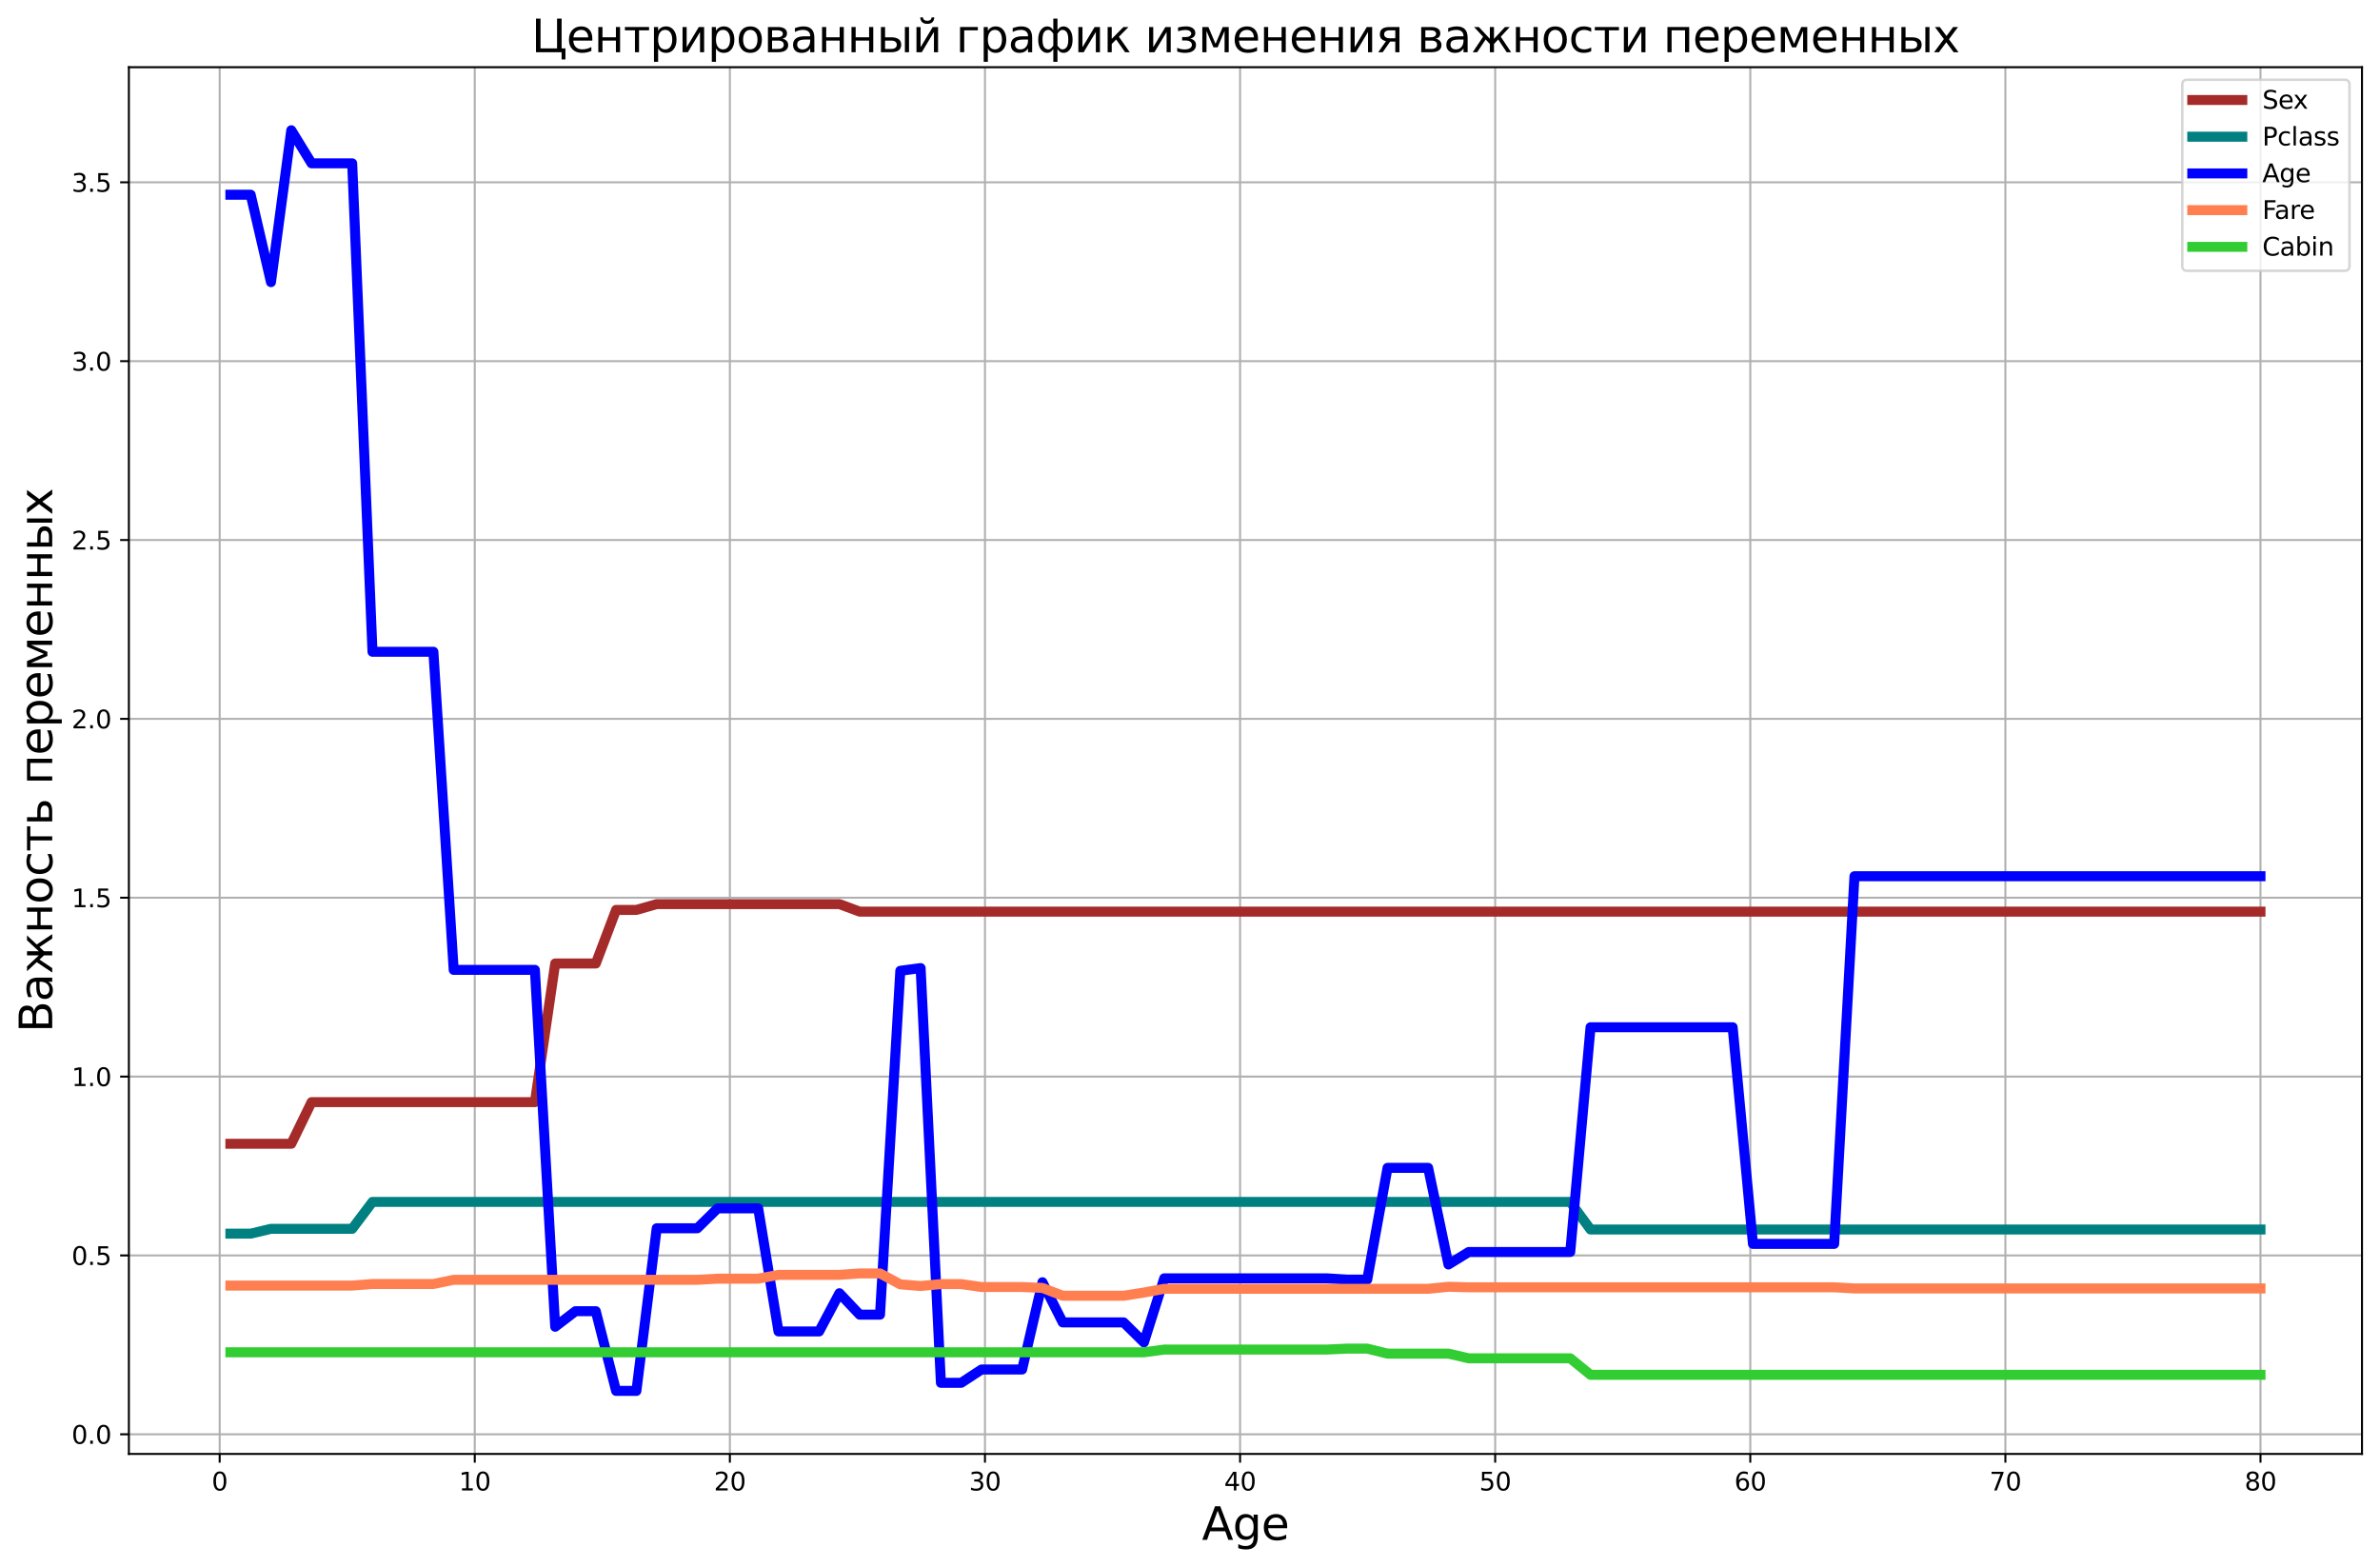 <?xml version="1.0" encoding="utf-8" standalone="no"?>
<!DOCTYPE svg PUBLIC "-//W3C//DTD SVG 1.1//EN"
  "http://www.w3.org/Graphics/SVG/1.1/DTD/svg11.dtd">
<svg xmlns:xlink="http://www.w3.org/1999/xlink" width="951.524pt" height="626.576pt" viewBox="0 0 951.524 626.576" xmlns="http://www.w3.org/2000/svg" version="1.1">
 <defs>
  <style type="text/css">*{stroke-linejoin: round; stroke-linecap: butt}</style>
 </defs>
 <g id="figure_1">
  <g id="patch_1">
   <path d="M 0 626.576 
L 951.524 626.576 
L 951.524 0 
L 0 0 
z
" style="fill: #ffffff"/>
  </g>
  <g id="axes_1">
   <g id="patch_2">
    <path d="M 51.524 581.277 
L 944.324 581.277 
L 944.324 26.877 
L 51.524 26.877 
z
" style="fill: #ffffff"/>
   </g>
   <g id="matplotlib.axis_1">
    <g id="xtick_1">
     <g id="line2d_1">
      <path d="M 87.822 581.277 
L 87.822 26.877 
" clip-path="url(#p77b8abecae)" style="fill: none; stroke: #b0b0b0; stroke-width: 0.8; stroke-linecap: square"/>
     </g>
     <g id="line2d_2">
      <defs>
       <path id="mbb17510f3d" d="M 0 0 
L 0 3.5 
" style="stroke: #000000; stroke-width: 0.8"/>
      </defs>
      <g>
       <use xlink:href="#mbb17510f3d" x="87.822" y="581.277" style="stroke: #000000; stroke-width: 0.8"/>
      </g>
     </g>
     <g id="text_1">
      <!-- 0 -->
      <g transform="translate(84.641 595.876) scale(0.1 -0.1)">
       <defs>
        <path id="DejaVuSans-30" d="M 2034 4250 
Q 1547 4250 1301 3770 
Q 1056 3291 1056 2328 
Q 1056 1369 1301 889 
Q 1547 409 2034 409 
Q 2525 409 2770 889 
Q 3016 1369 3016 2328 
Q 3016 3291 2770 3770 
Q 2525 4250 2034 4250 
z
M 2034 4750 
Q 2819 4750 3233 4129 
Q 3647 3509 3647 2328 
Q 3647 1150 3233 529 
Q 2819 -91 2034 -91 
Q 1250 -91 836 529 
Q 422 1150 422 2328 
Q 422 3509 836 4129 
Q 1250 4750 2034 4750 
z
" transform="scale(0.016)"/>
       </defs>
       <use xlink:href="#DejaVuSans-30"/>
      </g>
     </g>
    </g>
    <g id="xtick_2">
     <g id="line2d_3">
      <path d="M 189.812 581.277 
L 189.812 26.877 
" clip-path="url(#p77b8abecae)" style="fill: none; stroke: #b0b0b0; stroke-width: 0.8; stroke-linecap: square"/>
     </g>
     <g id="line2d_4">
      <g>
       <use xlink:href="#mbb17510f3d" x="189.812" y="581.277" style="stroke: #000000; stroke-width: 0.8"/>
      </g>
     </g>
     <g id="text_2">
      <!-- 10 -->
      <g transform="translate(183.449 595.876) scale(0.1 -0.1)">
       <defs>
        <path id="DejaVuSans-31" d="M 794 531 
L 1825 531 
L 1825 4091 
L 703 3866 
L 703 4441 
L 1819 4666 
L 2450 4666 
L 2450 531 
L 3481 531 
L 3481 0 
L 794 0 
L 794 531 
z
" transform="scale(0.016)"/>
       </defs>
       <use xlink:href="#DejaVuSans-31"/>
       <use xlink:href="#DejaVuSans-30" x="63.623"/>
      </g>
     </g>
    </g>
    <g id="xtick_3">
     <g id="line2d_5">
      <path d="M 291.802 581.277 
L 291.802 26.877 
" clip-path="url(#p77b8abecae)" style="fill: none; stroke: #b0b0b0; stroke-width: 0.8; stroke-linecap: square"/>
     </g>
     <g id="line2d_6">
      <g>
       <use xlink:href="#mbb17510f3d" x="291.802" y="581.277" style="stroke: #000000; stroke-width: 0.8"/>
      </g>
     </g>
     <g id="text_3">
      <!-- 20 -->
      <g transform="translate(285.439 595.876) scale(0.1 -0.1)">
       <defs>
        <path id="DejaVuSans-32" d="M 1228 531 
L 3431 531 
L 3431 0 
L 469 0 
L 469 531 
Q 828 903 1448 1529 
Q 2069 2156 2228 2338 
Q 2531 2678 2651 2914 
Q 2772 3150 2772 3378 
Q 2772 3750 2511 3984 
Q 2250 4219 1831 4219 
Q 1534 4219 1204 4116 
Q 875 4013 500 3803 
L 500 4441 
Q 881 4594 1212 4672 
Q 1544 4750 1819 4750 
Q 2544 4750 2975 4387 
Q 3406 4025 3406 3419 
Q 3406 3131 3298 2873 
Q 3191 2616 2906 2266 
Q 2828 2175 2409 1742 
Q 1991 1309 1228 531 
z
" transform="scale(0.016)"/>
       </defs>
       <use xlink:href="#DejaVuSans-32"/>
       <use xlink:href="#DejaVuSans-30" x="63.623"/>
      </g>
     </g>
    </g>
    <g id="xtick_4">
     <g id="line2d_7">
      <path d="M 393.792 581.277 
L 393.792 26.877 
" clip-path="url(#p77b8abecae)" style="fill: none; stroke: #b0b0b0; stroke-width: 0.8; stroke-linecap: square"/>
     </g>
     <g id="line2d_8">
      <g>
       <use xlink:href="#mbb17510f3d" x="393.792" y="581.277" style="stroke: #000000; stroke-width: 0.8"/>
      </g>
     </g>
     <g id="text_4">
      <!-- 30 -->
      <g transform="translate(387.429 595.876) scale(0.1 -0.1)">
       <defs>
        <path id="DejaVuSans-33" d="M 2597 2516 
Q 3050 2419 3304 2112 
Q 3559 1806 3559 1356 
Q 3559 666 3084 287 
Q 2609 -91 1734 -91 
Q 1441 -91 1130 -33 
Q 819 25 488 141 
L 488 750 
Q 750 597 1062 519 
Q 1375 441 1716 441 
Q 2309 441 2620 675 
Q 2931 909 2931 1356 
Q 2931 1769 2642 2001 
Q 2353 2234 1838 2234 
L 1294 2234 
L 1294 2753 
L 1863 2753 
Q 2328 2753 2575 2939 
Q 2822 3125 2822 3475 
Q 2822 3834 2567 4026 
Q 2313 4219 1838 4219 
Q 1578 4219 1281 4162 
Q 984 4106 628 3988 
L 628 4550 
Q 988 4650 1302 4700 
Q 1616 4750 1894 4750 
Q 2613 4750 3031 4423 
Q 3450 4097 3450 3541 
Q 3450 3153 3228 2886 
Q 3006 2619 2597 2516 
z
" transform="scale(0.016)"/>
       </defs>
       <use xlink:href="#DejaVuSans-33"/>
       <use xlink:href="#DejaVuSans-30" x="63.623"/>
      </g>
     </g>
    </g>
    <g id="xtick_5">
     <g id="line2d_9">
      <path d="M 495.782 581.277 
L 495.782 26.877 
" clip-path="url(#p77b8abecae)" style="fill: none; stroke: #b0b0b0; stroke-width: 0.8; stroke-linecap: square"/>
     </g>
     <g id="line2d_10">
      <g>
       <use xlink:href="#mbb17510f3d" x="495.782" y="581.277" style="stroke: #000000; stroke-width: 0.8"/>
      </g>
     </g>
     <g id="text_5">
      <!-- 40 -->
      <g transform="translate(489.419 595.876) scale(0.1 -0.1)">
       <defs>
        <path id="DejaVuSans-34" d="M 2419 4116 
L 825 1625 
L 2419 1625 
L 2419 4116 
z
M 2253 4666 
L 3047 4666 
L 3047 1625 
L 3713 1625 
L 3713 1100 
L 3047 1100 
L 3047 0 
L 2419 0 
L 2419 1100 
L 313 1100 
L 313 1709 
L 2253 4666 
z
" transform="scale(0.016)"/>
       </defs>
       <use xlink:href="#DejaVuSans-34"/>
       <use xlink:href="#DejaVuSans-30" x="63.623"/>
      </g>
     </g>
    </g>
    <g id="xtick_6">
     <g id="line2d_11">
      <path d="M 597.772 581.277 
L 597.772 26.877 
" clip-path="url(#p77b8abecae)" style="fill: none; stroke: #b0b0b0; stroke-width: 0.8; stroke-linecap: square"/>
     </g>
     <g id="line2d_12">
      <g>
       <use xlink:href="#mbb17510f3d" x="597.772" y="581.277" style="stroke: #000000; stroke-width: 0.8"/>
      </g>
     </g>
     <g id="text_6">
      <!-- 50 -->
      <g transform="translate(591.409 595.876) scale(0.1 -0.1)">
       <defs>
        <path id="DejaVuSans-35" d="M 691 4666 
L 3169 4666 
L 3169 4134 
L 1269 4134 
L 1269 2991 
Q 1406 3038 1543 3061 
Q 1681 3084 1819 3084 
Q 2600 3084 3056 2656 
Q 3513 2228 3513 1497 
Q 3513 744 3044 326 
Q 2575 -91 1722 -91 
Q 1428 -91 1123 -41 
Q 819 9 494 109 
L 494 744 
Q 775 591 1075 516 
Q 1375 441 1709 441 
Q 2250 441 2565 725 
Q 2881 1009 2881 1497 
Q 2881 1984 2565 2268 
Q 2250 2553 1709 2553 
Q 1456 2553 1204 2497 
Q 953 2441 691 2322 
L 691 4666 
z
" transform="scale(0.016)"/>
       </defs>
       <use xlink:href="#DejaVuSans-35"/>
       <use xlink:href="#DejaVuSans-30" x="63.623"/>
      </g>
     </g>
    </g>
    <g id="xtick_7">
     <g id="line2d_13">
      <path d="M 699.762 581.277 
L 699.762 26.877 
" clip-path="url(#p77b8abecae)" style="fill: none; stroke: #b0b0b0; stroke-width: 0.8; stroke-linecap: square"/>
     </g>
     <g id="line2d_14">
      <g>
       <use xlink:href="#mbb17510f3d" x="699.762" y="581.277" style="stroke: #000000; stroke-width: 0.8"/>
      </g>
     </g>
     <g id="text_7">
      <!-- 60 -->
      <g transform="translate(693.399 595.876) scale(0.1 -0.1)">
       <defs>
        <path id="DejaVuSans-36" d="M 2113 2584 
Q 1688 2584 1439 2293 
Q 1191 2003 1191 1497 
Q 1191 994 1439 701 
Q 1688 409 2113 409 
Q 2538 409 2786 701 
Q 3034 994 3034 1497 
Q 3034 2003 2786 2293 
Q 2538 2584 2113 2584 
z
M 3366 4563 
L 3366 3988 
Q 3128 4100 2886 4159 
Q 2644 4219 2406 4219 
Q 1781 4219 1451 3797 
Q 1122 3375 1075 2522 
Q 1259 2794 1537 2939 
Q 1816 3084 2150 3084 
Q 2853 3084 3261 2657 
Q 3669 2231 3669 1497 
Q 3669 778 3244 343 
Q 2819 -91 2113 -91 
Q 1303 -91 875 529 
Q 447 1150 447 2328 
Q 447 3434 972 4092 
Q 1497 4750 2381 4750 
Q 2619 4750 2861 4703 
Q 3103 4656 3366 4563 
z
" transform="scale(0.016)"/>
       </defs>
       <use xlink:href="#DejaVuSans-36"/>
       <use xlink:href="#DejaVuSans-30" x="63.623"/>
      </g>
     </g>
    </g>
    <g id="xtick_8">
     <g id="line2d_15">
      <path d="M 801.752 581.277 
L 801.752 26.877 
" clip-path="url(#p77b8abecae)" style="fill: none; stroke: #b0b0b0; stroke-width: 0.8; stroke-linecap: square"/>
     </g>
     <g id="line2d_16">
      <g>
       <use xlink:href="#mbb17510f3d" x="801.752" y="581.277" style="stroke: #000000; stroke-width: 0.8"/>
      </g>
     </g>
     <g id="text_8">
      <!-- 70 -->
      <g transform="translate(795.389 595.876) scale(0.1 -0.1)">
       <defs>
        <path id="DejaVuSans-37" d="M 525 4666 
L 3525 4666 
L 3525 4397 
L 1831 0 
L 1172 0 
L 2766 4134 
L 525 4134 
L 525 4666 
z
" transform="scale(0.016)"/>
       </defs>
       <use xlink:href="#DejaVuSans-37"/>
       <use xlink:href="#DejaVuSans-30" x="63.623"/>
      </g>
     </g>
    </g>
    <g id="xtick_9">
     <g id="line2d_17">
      <path d="M 903.742 581.277 
L 903.742 26.877 
" clip-path="url(#p77b8abecae)" style="fill: none; stroke: #b0b0b0; stroke-width: 0.8; stroke-linecap: square"/>
     </g>
     <g id="line2d_18">
      <g>
       <use xlink:href="#mbb17510f3d" x="903.742" y="581.277" style="stroke: #000000; stroke-width: 0.8"/>
      </g>
     </g>
     <g id="text_9">
      <!-- 80 -->
      <g transform="translate(897.379 595.876) scale(0.1 -0.1)">
       <defs>
        <path id="DejaVuSans-38" d="M 2034 2216 
Q 1584 2216 1326 1975 
Q 1069 1734 1069 1313 
Q 1069 891 1326 650 
Q 1584 409 2034 409 
Q 2484 409 2743 651 
Q 3003 894 3003 1313 
Q 3003 1734 2745 1975 
Q 2488 2216 2034 2216 
z
M 1403 2484 
Q 997 2584 770 2862 
Q 544 3141 544 3541 
Q 544 4100 942 4425 
Q 1341 4750 2034 4750 
Q 2731 4750 3128 4425 
Q 3525 4100 3525 3541 
Q 3525 3141 3298 2862 
Q 3072 2584 2669 2484 
Q 3125 2378 3379 2068 
Q 3634 1759 3634 1313 
Q 3634 634 3220 271 
Q 2806 -91 2034 -91 
Q 1263 -91 848 271 
Q 434 634 434 1313 
Q 434 1759 690 2068 
Q 947 2378 1403 2484 
z
M 1172 3481 
Q 1172 3119 1398 2916 
Q 1625 2713 2034 2713 
Q 2441 2713 2670 2916 
Q 2900 3119 2900 3481 
Q 2900 3844 2670 4047 
Q 2441 4250 2034 4250 
Q 1625 4250 1398 4047 
Q 1172 3844 1172 3481 
z
" transform="scale(0.016)"/>
       </defs>
       <use xlink:href="#DejaVuSans-38"/>
       <use xlink:href="#DejaVuSans-30" x="63.623"/>
      </g>
     </g>
    </g>
    <g id="text_10">
     <!-- Age -->
     <g transform="translate(480.516 615.633) scale(0.18 -0.18)">
      <defs>
       <path id="DejaVuSans-41" d="M 2188 4044 
L 1331 1722 
L 3047 1722 
L 2188 4044 
z
M 1831 4666 
L 2547 4666 
L 4325 0 
L 3669 0 
L 3244 1197 
L 1141 1197 
L 716 0 
L 50 0 
L 1831 4666 
z
" transform="scale(0.016)"/>
       <path id="DejaVuSans-67" d="M 2906 1791 
Q 2906 2416 2648 2759 
Q 2391 3103 1925 3103 
Q 1463 3103 1205 2759 
Q 947 2416 947 1791 
Q 947 1169 1205 825 
Q 1463 481 1925 481 
Q 2391 481 2648 825 
Q 2906 1169 2906 1791 
z
M 3481 434 
Q 3481 -459 3084 -895 
Q 2688 -1331 1869 -1331 
Q 1566 -1331 1297 -1286 
Q 1028 -1241 775 -1147 
L 775 -588 
Q 1028 -725 1275 -790 
Q 1522 -856 1778 -856 
Q 2344 -856 2625 -561 
Q 2906 -266 2906 331 
L 2906 616 
Q 2728 306 2450 153 
Q 2172 0 1784 0 
Q 1141 0 747 490 
Q 353 981 353 1791 
Q 353 2603 747 3093 
Q 1141 3584 1784 3584 
Q 2172 3584 2450 3431 
Q 2728 3278 2906 2969 
L 2906 3500 
L 3481 3500 
L 3481 434 
z
" transform="scale(0.016)"/>
       <path id="DejaVuSans-65" d="M 3597 1894 
L 3597 1613 
L 953 1613 
Q 991 1019 1311 708 
Q 1631 397 2203 397 
Q 2534 397 2845 478 
Q 3156 559 3463 722 
L 3463 178 
Q 3153 47 2828 -22 
Q 2503 -91 2169 -91 
Q 1331 -91 842 396 
Q 353 884 353 1716 
Q 353 2575 817 3079 
Q 1281 3584 2069 3584 
Q 2775 3584 3186 3129 
Q 3597 2675 3597 1894 
z
M 3022 2063 
Q 3016 2534 2758 2815 
Q 2500 3097 2075 3097 
Q 1594 3097 1305 2825 
Q 1016 2553 972 2059 
L 3022 2063 
z
" transform="scale(0.016)"/>
      </defs>
      <use xlink:href="#DejaVuSans-41"/>
      <use xlink:href="#DejaVuSans-67" x="68.408"/>
      <use xlink:href="#DejaVuSans-65" x="131.885"/>
     </g>
    </g>
   </g>
   <g id="matplotlib.axis_2">
    <g id="ytick_1">
     <g id="line2d_19">
      <path d="M 51.524 573.424 
L 944.324 573.424 
" clip-path="url(#p77b8abecae)" style="fill: none; stroke: #b0b0b0; stroke-width: 0.8; stroke-linecap: square"/>
     </g>
     <g id="line2d_20">
      <defs>
       <path id="m95762f8b14" d="M 0 0 
L -3.5 0 
" style="stroke: #000000; stroke-width: 0.8"/>
      </defs>
      <g>
       <use xlink:href="#m95762f8b14" x="51.524" y="573.424" style="stroke: #000000; stroke-width: 0.8"/>
      </g>
     </g>
     <g id="text_11">
      <!-- 0.0 -->
      <g transform="translate(28.621 577.223) scale(0.1 -0.1)">
       <defs>
        <path id="DejaVuSans-2e" d="M 684 794 
L 1344 794 
L 1344 0 
L 684 0 
L 684 794 
z
" transform="scale(0.016)"/>
       </defs>
       <use xlink:href="#DejaVuSans-30"/>
       <use xlink:href="#DejaVuSans-2e" x="63.623"/>
       <use xlink:href="#DejaVuSans-30" x="95.41"/>
      </g>
     </g>
    </g>
    <g id="ytick_2">
     <g id="line2d_21">
      <path d="M 51.524 501.918 
L 944.324 501.918 
" clip-path="url(#p77b8abecae)" style="fill: none; stroke: #b0b0b0; stroke-width: 0.8; stroke-linecap: square"/>
     </g>
     <g id="line2d_22">
      <g>
       <use xlink:href="#m95762f8b14" x="51.524" y="501.918" style="stroke: #000000; stroke-width: 0.8"/>
      </g>
     </g>
     <g id="text_12">
      <!-- 0.5 -->
      <g transform="translate(28.621 505.718) scale(0.1 -0.1)">
       <use xlink:href="#DejaVuSans-30"/>
       <use xlink:href="#DejaVuSans-2e" x="63.623"/>
       <use xlink:href="#DejaVuSans-35" x="95.41"/>
      </g>
     </g>
    </g>
    <g id="ytick_3">
     <g id="line2d_23">
      <path d="M 51.524 430.413 
L 944.324 430.413 
" clip-path="url(#p77b8abecae)" style="fill: none; stroke: #b0b0b0; stroke-width: 0.8; stroke-linecap: square"/>
     </g>
     <g id="line2d_24">
      <g>
       <use xlink:href="#m95762f8b14" x="51.524" y="430.413" style="stroke: #000000; stroke-width: 0.8"/>
      </g>
     </g>
     <g id="text_13">
      <!-- 1.0 -->
      <g transform="translate(28.621 434.212) scale(0.1 -0.1)">
       <use xlink:href="#DejaVuSans-31"/>
       <use xlink:href="#DejaVuSans-2e" x="63.623"/>
       <use xlink:href="#DejaVuSans-30" x="95.41"/>
      </g>
     </g>
    </g>
    <g id="ytick_4">
     <g id="line2d_25">
      <path d="M 51.524 358.908 
L 944.324 358.908 
" clip-path="url(#p77b8abecae)" style="fill: none; stroke: #b0b0b0; stroke-width: 0.8; stroke-linecap: square"/>
     </g>
     <g id="line2d_26">
      <g>
       <use xlink:href="#m95762f8b14" x="51.524" y="358.908" style="stroke: #000000; stroke-width: 0.8"/>
      </g>
     </g>
     <g id="text_14">
      <!-- 1.5 -->
      <g transform="translate(28.621 362.707) scale(0.1 -0.1)">
       <use xlink:href="#DejaVuSans-31"/>
       <use xlink:href="#DejaVuSans-2e" x="63.623"/>
       <use xlink:href="#DejaVuSans-35" x="95.41"/>
      </g>
     </g>
    </g>
    <g id="ytick_5">
     <g id="line2d_27">
      <path d="M 51.524 287.402 
L 944.324 287.402 
" clip-path="url(#p77b8abecae)" style="fill: none; stroke: #b0b0b0; stroke-width: 0.8; stroke-linecap: square"/>
     </g>
     <g id="line2d_28">
      <g>
       <use xlink:href="#m95762f8b14" x="51.524" y="287.402" style="stroke: #000000; stroke-width: 0.8"/>
      </g>
     </g>
     <g id="text_15">
      <!-- 2.0 -->
      <g transform="translate(28.621 291.202) scale(0.1 -0.1)">
       <use xlink:href="#DejaVuSans-32"/>
       <use xlink:href="#DejaVuSans-2e" x="63.623"/>
       <use xlink:href="#DejaVuSans-30" x="95.41"/>
      </g>
     </g>
    </g>
    <g id="ytick_6">
     <g id="line2d_29">
      <path d="M 51.524 215.897 
L 944.324 215.897 
" clip-path="url(#p77b8abecae)" style="fill: none; stroke: #b0b0b0; stroke-width: 0.8; stroke-linecap: square"/>
     </g>
     <g id="line2d_30">
      <g>
       <use xlink:href="#m95762f8b14" x="51.524" y="215.897" style="stroke: #000000; stroke-width: 0.8"/>
      </g>
     </g>
     <g id="text_16">
      <!-- 2.5 -->
      <g transform="translate(28.621 219.696) scale(0.1 -0.1)">
       <use xlink:href="#DejaVuSans-32"/>
       <use xlink:href="#DejaVuSans-2e" x="63.623"/>
       <use xlink:href="#DejaVuSans-35" x="95.41"/>
      </g>
     </g>
    </g>
    <g id="ytick_7">
     <g id="line2d_31">
      <path d="M 51.524 144.392 
L 944.324 144.392 
" clip-path="url(#p77b8abecae)" style="fill: none; stroke: #b0b0b0; stroke-width: 0.8; stroke-linecap: square"/>
     </g>
     <g id="line2d_32">
      <g>
       <use xlink:href="#m95762f8b14" x="51.524" y="144.392" style="stroke: #000000; stroke-width: 0.8"/>
      </g>
     </g>
     <g id="text_17">
      <!-- 3.0 -->
      <g transform="translate(28.621 148.191) scale(0.1 -0.1)">
       <use xlink:href="#DejaVuSans-33"/>
       <use xlink:href="#DejaVuSans-2e" x="63.623"/>
       <use xlink:href="#DejaVuSans-30" x="95.41"/>
      </g>
     </g>
    </g>
    <g id="ytick_8">
     <g id="line2d_33">
      <path d="M 51.524 72.886 
L 944.324 72.886 
" clip-path="url(#p77b8abecae)" style="fill: none; stroke: #b0b0b0; stroke-width: 0.8; stroke-linecap: square"/>
     </g>
     <g id="line2d_34">
      <g>
       <use xlink:href="#m95762f8b14" x="51.524" y="72.886" style="stroke: #000000; stroke-width: 0.8"/>
      </g>
     </g>
     <g id="text_18">
      <!-- 3.5 -->
      <g transform="translate(28.621 76.685) scale(0.1 -0.1)">
       <use xlink:href="#DejaVuSans-33"/>
       <use xlink:href="#DejaVuSans-2e" x="63.623"/>
       <use xlink:href="#DejaVuSans-35" x="95.41"/>
      </g>
     </g>
    </g>
    <g id="text_19">
     <!-- Важность переменных -->
     <g transform="translate(20.877 412.822) rotate(-90) scale(0.18 -0.18)">
      <defs>
       <path id="DejaVuSans-412" d="M 1259 2228 
L 1259 519 
L 2272 519 
Q 2781 519 3026 730 
Q 3272 941 3272 1375 
Q 3272 1813 3026 2020 
Q 2781 2228 2272 2228 
L 1259 2228 
z
M 1259 4147 
L 1259 2741 
L 2194 2741 
Q 2656 2741 2882 2914 
Q 3109 3088 3109 3444 
Q 3109 3797 2882 3972 
Q 2656 4147 2194 4147 
L 1259 4147 
z
M 628 4666 
L 2241 4666 
Q 2963 4666 3353 4366 
Q 3744 4066 3744 3513 
Q 3744 3084 3544 2831 
Q 3344 2578 2956 2516 
Q 3422 2416 3680 2098 
Q 3938 1781 3938 1306 
Q 3938 681 3513 340 
Q 3088 0 2303 0 
L 628 0 
L 628 4666 
z
" transform="scale(0.016)"/>
       <path id="DejaVuSans-430" d="M 2194 1759 
Q 1497 1759 1228 1600 
Q 959 1441 959 1056 
Q 959 750 1161 570 
Q 1363 391 1709 391 
Q 2188 391 2477 730 
Q 2766 1069 2766 1631 
L 2766 1759 
L 2194 1759 
z
M 3341 1997 
L 3341 0 
L 2766 0 
L 2766 531 
Q 2569 213 2275 61 
Q 1981 -91 1556 -91 
Q 1019 -91 701 211 
Q 384 513 384 1019 
Q 384 1609 779 1909 
Q 1175 2209 1959 2209 
L 2766 2209 
L 2766 2266 
Q 2766 2663 2505 2880 
Q 2244 3097 1772 3097 
Q 1472 3097 1187 3025 
Q 903 2953 641 2809 
L 641 3341 
Q 956 3463 1253 3523 
Q 1550 3584 1831 3584 
Q 2591 3584 2966 3190 
Q 3341 2797 3341 1997 
z
" transform="scale(0.016)"/>
       <path id="DejaVuSans-436" d="M 2597 3500 
L 3169 3500 
L 3169 1856 
L 4697 3500 
L 5366 3500 
L 4109 2153 
L 5547 0 
L 4931 0 
L 3753 1769 
L 3169 1141 
L 3169 0 
L 2597 0 
L 2597 1141 
L 2013 1769 
L 834 0 
L 219 0 
L 1656 2153 
L 400 3500 
L 1069 3500 
L 2597 1856 
L 2597 3500 
z
" transform="scale(0.016)"/>
       <path id="DejaVuSans-43d" d="M 581 3500 
L 1159 3500 
L 1159 2072 
L 3025 2072 
L 3025 3500 
L 3603 3500 
L 3603 0 
L 3025 0 
L 3025 1613 
L 1159 1613 
L 1159 0 
L 581 0 
L 581 3500 
z
" transform="scale(0.016)"/>
       <path id="DejaVuSans-43e" d="M 1959 3097 
Q 1497 3097 1228 2736 
Q 959 2375 959 1747 
Q 959 1119 1226 758 
Q 1494 397 1959 397 
Q 2419 397 2687 759 
Q 2956 1122 2956 1747 
Q 2956 2369 2687 2733 
Q 2419 3097 1959 3097 
z
M 1959 3584 
Q 2709 3584 3137 3096 
Q 3566 2609 3566 1747 
Q 3566 888 3137 398 
Q 2709 -91 1959 -91 
Q 1206 -91 779 398 
Q 353 888 353 1747 
Q 353 2609 779 3096 
Q 1206 3584 1959 3584 
z
" transform="scale(0.016)"/>
       <path id="DejaVuSans-441" d="M 3122 3366 
L 3122 2828 
Q 2878 2963 2633 3030 
Q 2388 3097 2138 3097 
Q 1578 3097 1268 2742 
Q 959 2388 959 1747 
Q 959 1106 1268 751 
Q 1578 397 2138 397 
Q 2388 397 2633 464 
Q 2878 531 3122 666 
L 3122 134 
Q 2881 22 2623 -34 
Q 2366 -91 2075 -91 
Q 1284 -91 818 406 
Q 353 903 353 1747 
Q 353 2603 823 3093 
Q 1294 3584 2113 3584 
Q 2378 3584 2631 3529 
Q 2884 3475 3122 3366 
z
" transform="scale(0.016)"/>
       <path id="DejaVuSans-442" d="M 188 3500 
L 3541 3500 
L 3541 3041 
L 2147 3041 
L 2147 0 
L 1581 0 
L 1581 3041 
L 188 3041 
L 188 3500 
z
" transform="scale(0.016)"/>
       <path id="DejaVuSans-44c" d="M 2781 1038 
Q 2781 1319 2576 1466 
Q 2372 1613 1978 1613 
L 1159 1613 
L 1159 459 
L 1978 459 
Q 2372 459 2576 607 
Q 2781 756 2781 1038 
z
M 581 3500 
L 1159 3500 
L 1159 2072 
L 2003 2072 
Q 2672 2072 3033 1817 
Q 3394 1563 3394 1038 
Q 3394 513 3033 256 
Q 2672 0 2003 0 
L 581 0 
L 581 3500 
z
" transform="scale(0.016)"/>
       <path id="DejaVuSans-20" transform="scale(0.016)"/>
       <path id="DejaVuSans-43f" d="M 3603 3500 
L 3603 0 
L 3025 0 
L 3025 3041 
L 1159 3041 
L 1159 0 
L 581 0 
L 581 3500 
L 3603 3500 
z
" transform="scale(0.016)"/>
       <path id="DejaVuSans-435" d="M 3597 1894 
L 3597 1613 
L 953 1613 
Q 991 1019 1311 708 
Q 1631 397 2203 397 
Q 2534 397 2845 478 
Q 3156 559 3463 722 
L 3463 178 
Q 3153 47 2828 -22 
Q 2503 -91 2169 -91 
Q 1331 -91 842 396 
Q 353 884 353 1716 
Q 353 2575 817 3079 
Q 1281 3584 2069 3584 
Q 2775 3584 3186 3129 
Q 3597 2675 3597 1894 
z
M 3022 2063 
Q 3016 2534 2758 2815 
Q 2500 3097 2075 3097 
Q 1594 3097 1305 2825 
Q 1016 2553 972 2059 
L 3022 2063 
z
" transform="scale(0.016)"/>
       <path id="DejaVuSans-440" d="M 1159 525 
L 1159 -1331 
L 581 -1331 
L 581 3500 
L 1159 3500 
L 1159 2969 
Q 1341 3281 1617 3432 
Q 1894 3584 2278 3584 
Q 2916 3584 3314 3078 
Q 3713 2572 3713 1747 
Q 3713 922 3314 415 
Q 2916 -91 2278 -91 
Q 1894 -91 1617 61 
Q 1341 213 1159 525 
z
M 3116 1747 
Q 3116 2381 2855 2742 
Q 2594 3103 2138 3103 
Q 1681 3103 1420 2742 
Q 1159 2381 1159 1747 
Q 1159 1113 1420 752 
Q 1681 391 2138 391 
Q 2594 391 2855 752 
Q 3116 1113 3116 1747 
z
" transform="scale(0.016)"/>
       <path id="DejaVuSans-43c" d="M 581 3500 
L 1422 3500 
L 2416 1156 
L 3413 3500 
L 4247 3500 
L 4247 0 
L 3669 0 
L 3669 2950 
L 2703 672 
L 2128 672 
L 1159 2950 
L 1159 0 
L 581 0 
L 581 3500 
z
" transform="scale(0.016)"/>
       <path id="DejaVuSans-44b" d="M 3907 3500 
L 4482 3500 
L 4482 0 
L 3907 0 
L 3907 3500 
z
M 4195 3584 
L 4195 3584 
z
M 2781 1038 
Q 2781 1319 2576 1466 
Q 2372 1613 1978 1613 
L 1159 1613 
L 1159 459 
L 1978 459 
Q 2372 459 2576 607 
Q 2781 756 2781 1038 
z
M 581 3500 
L 1159 3500 
L 1159 2072 
L 2003 2072 
Q 2672 2072 3033 1817 
Q 3394 1563 3394 1038 
Q 3394 513 3033 256 
Q 2672 0 2003 0 
L 581 0 
L 581 3500 
z
" transform="scale(0.016)"/>
       <path id="DejaVuSans-445" d="M 3513 3500 
L 2247 1797 
L 3578 0 
L 2900 0 
L 1881 1375 
L 863 0 
L 184 0 
L 1544 1831 
L 300 3500 
L 978 3500 
L 1906 2253 
L 2834 3500 
L 3513 3500 
z
" transform="scale(0.016)"/>
      </defs>
      <use xlink:href="#DejaVuSans-412"/>
      <use xlink:href="#DejaVuSans-430" x="68.604"/>
      <use xlink:href="#DejaVuSans-436" x="129.883"/>
      <use xlink:href="#DejaVuSans-43d" x="219.971"/>
      <use xlink:href="#DejaVuSans-43e" x="285.352"/>
      <use xlink:href="#DejaVuSans-441" x="346.533"/>
      <use xlink:href="#DejaVuSans-442" x="401.514"/>
      <use xlink:href="#DejaVuSans-44c" x="459.766"/>
      <use xlink:href="#DejaVuSans-20" x="518.701"/>
      <use xlink:href="#DejaVuSans-43f" x="550.488"/>
      <use xlink:href="#DejaVuSans-435" x="615.869"/>
      <use xlink:href="#DejaVuSans-440" x="677.393"/>
      <use xlink:href="#DejaVuSans-435" x="740.869"/>
      <use xlink:href="#DejaVuSans-43c" x="802.393"/>
      <use xlink:href="#DejaVuSans-435" x="877.832"/>
      <use xlink:href="#DejaVuSans-43d" x="939.355"/>
      <use xlink:href="#DejaVuSans-43d" x="1004.736"/>
      <use xlink:href="#DejaVuSans-44b" x="1070.117"/>
      <use xlink:href="#DejaVuSans-445" x="1149.072"/>
     </g>
    </g>
   </g>
   <g id="line2d_35">
    <path d="M 92.106 457.276 
L 100.222 457.276 
L 108.338 457.276 
L 116.455 457.276 
L 124.571 440.628 
L 132.687 440.628 
L 140.804 440.628 
L 148.92 440.628 
L 157.036 440.628 
L 165.153 440.628 
L 173.269 440.628 
L 181.386 440.628 
L 189.502 440.628 
L 197.618 440.628 
L 205.735 440.628 
L 213.851 440.628 
L 221.967 385.2 
L 230.084 385.2 
L 238.2 385.2 
L 246.316 363.779 
L 254.433 363.779 
L 262.549 361.462 
L 270.666 361.462 
L 278.782 361.462 
L 286.898 361.462 
L 295.015 361.462 
L 303.131 361.462 
L 311.247 361.462 
L 319.364 361.462 
L 327.48 361.462 
L 335.596 361.462 
L 343.713 364.467 
L 351.829 364.467 
L 359.946 364.467 
L 368.062 364.467 
L 376.178 364.467 
L 384.295 364.467 
L 392.411 364.467 
L 400.527 364.467 
L 408.644 364.467 
L 416.76 364.467 
L 424.876 364.467 
L 432.993 364.467 
L 441.109 364.467 
L 449.226 364.467 
L 457.342 364.467 
L 465.458 364.467 
L 473.575 364.467 
L 481.691 364.467 
L 489.807 364.467 
L 497.924 364.467 
L 506.04 364.467 
L 514.156 364.467 
L 522.273 364.467 
L 530.389 364.467 
L 538.506 364.467 
L 546.622 364.467 
L 554.738 364.467 
L 562.855 364.467 
L 570.971 364.467 
L 579.087 364.467 
L 587.204 364.467 
L 595.32 364.467 
L 603.436 364.467 
L 611.553 364.467 
L 619.669 364.467 
L 627.786 364.467 
L 635.902 364.467 
L 644.018 364.467 
L 652.135 364.467 
L 660.251 364.467 
L 668.367 364.467 
L 676.484 364.467 
L 684.6 364.467 
L 692.716 364.467 
L 700.833 364.467 
L 708.949 364.467 
L 717.066 364.467 
L 725.182 364.467 
L 733.298 364.467 
L 741.415 364.467 
L 749.531 364.467 
L 757.647 364.467 
L 765.764 364.467 
L 773.88 364.467 
L 781.996 364.467 
L 790.113 364.467 
L 798.229 364.467 
L 806.346 364.467 
L 814.462 364.467 
L 822.578 364.467 
L 830.695 364.467 
L 838.811 364.467 
L 846.927 364.467 
L 855.044 364.467 
L 863.16 364.467 
L 871.276 364.467 
L 879.393 364.467 
L 887.509 364.467 
L 895.626 364.467 
L 903.742 364.467 
" clip-path="url(#p77b8abecae)" style="fill: none; stroke: #a52a2a; stroke-width: 4; stroke-linecap: square"/>
   </g>
   <g id="line2d_36">
    <path d="M 92.106 493.209 
L 100.222 493.209 
L 108.338 491.28 
L 116.455 491.28 
L 124.571 491.28 
L 132.687 491.28 
L 140.804 491.28 
L 148.92 480.517 
L 157.036 480.517 
L 165.153 480.517 
L 173.269 480.517 
L 181.386 480.517 
L 189.502 480.517 
L 197.618 480.517 
L 205.735 480.517 
L 213.851 480.517 
L 221.967 480.517 
L 230.084 480.517 
L 238.2 480.517 
L 246.316 480.517 
L 254.433 480.517 
L 262.549 480.517 
L 270.666 480.517 
L 278.782 480.517 
L 286.898 480.517 
L 295.015 480.517 
L 303.131 480.517 
L 311.247 480.517 
L 319.364 480.517 
L 327.48 480.517 
L 335.596 480.517 
L 343.713 480.517 
L 351.829 480.517 
L 359.946 480.517 
L 368.062 480.517 
L 376.178 480.517 
L 384.295 480.517 
L 392.411 480.517 
L 400.527 480.517 
L 408.644 480.517 
L 416.76 480.517 
L 424.876 480.517 
L 432.993 480.517 
L 441.109 480.517 
L 449.226 480.517 
L 457.342 480.517 
L 465.458 480.517 
L 473.575 480.517 
L 481.691 480.517 
L 489.807 480.517 
L 497.924 480.517 
L 506.04 480.517 
L 514.156 480.517 
L 522.273 480.517 
L 530.389 480.517 
L 538.506 480.517 
L 546.622 480.517 
L 554.738 480.517 
L 562.855 480.517 
L 570.971 480.517 
L 579.087 480.517 
L 587.204 480.517 
L 595.32 480.517 
L 603.436 480.517 
L 611.553 480.517 
L 619.669 480.517 
L 627.786 480.517 
L 635.902 491.553 
L 644.018 491.553 
L 652.135 491.553 
L 660.251 491.553 
L 668.367 491.553 
L 676.484 491.553 
L 684.6 491.553 
L 692.716 491.553 
L 700.833 491.553 
L 708.949 491.553 
L 717.066 491.553 
L 725.182 491.553 
L 733.298 491.553 
L 741.415 491.553 
L 749.531 491.553 
L 757.647 491.553 
L 765.764 491.553 
L 773.88 491.553 
L 781.996 491.553 
L 790.113 491.553 
L 798.229 491.553 
L 806.346 491.553 
L 814.462 491.553 
L 822.578 491.553 
L 830.695 491.553 
L 838.811 491.553 
L 846.927 491.553 
L 855.044 491.553 
L 863.16 491.553 
L 871.276 491.553 
L 879.393 491.553 
L 887.509 491.553 
L 895.626 491.553 
L 903.742 491.553 
" clip-path="url(#p77b8abecae)" style="fill: none; stroke: #008080; stroke-width: 4; stroke-linecap: square"/>
   </g>
   <g id="line2d_37">
    <path d="M 92.106 77.848 
L 100.222 77.848 
L 108.338 112.797 
L 116.455 52.077 
L 124.571 65.3 
L 132.687 65.3 
L 140.804 65.3 
L 148.92 260.574 
L 157.036 260.574 
L 165.153 260.574 
L 173.269 260.574 
L 181.386 387.756 
L 189.502 387.756 
L 197.618 387.756 
L 205.735 387.756 
L 213.851 387.756 
L 221.967 530.43 
L 230.084 524.21 
L 238.2 524.21 
L 246.316 556.077 
L 254.433 556.077 
L 262.549 491.061 
L 270.666 491.061 
L 278.782 491.061 
L 286.898 483.101 
L 295.015 483.101 
L 303.131 483.101 
L 311.247 532.305 
L 319.364 532.305 
L 327.48 532.305 
L 335.596 517.027 
L 343.713 525.601 
L 351.829 525.601 
L 359.946 388.119 
L 368.062 387.036 
L 376.178 552.848 
L 384.295 552.848 
L 392.411 547.523 
L 400.527 547.523 
L 408.644 547.523 
L 416.76 512.636 
L 424.876 528.692 
L 432.993 528.692 
L 441.109 528.692 
L 449.226 528.692 
L 457.342 536.694 
L 465.458 511.068 
L 473.575 511.068 
L 481.691 511.068 
L 489.807 511.068 
L 497.924 511.068 
L 506.04 511.068 
L 514.156 511.068 
L 522.273 511.068 
L 530.389 511.068 
L 538.506 511.58 
L 546.622 511.58 
L 554.738 466.907 
L 562.855 466.907 
L 570.971 466.907 
L 579.087 505.54 
L 587.204 500.544 
L 595.32 500.544 
L 603.436 500.544 
L 611.553 500.544 
L 619.669 500.544 
L 627.786 500.544 
L 635.902 410.689 
L 644.018 410.689 
L 652.135 410.689 
L 660.251 410.689 
L 668.367 410.689 
L 676.484 410.689 
L 684.6 410.689 
L 692.716 410.689 
L 700.833 497.31 
L 708.949 497.31 
L 717.066 497.31 
L 725.182 497.31 
L 733.298 497.31 
L 741.415 350.307 
L 749.531 350.307 
L 757.647 350.307 
L 765.764 350.307 
L 773.88 350.307 
L 781.996 350.307 
L 790.113 350.307 
L 798.229 350.307 
L 806.346 350.307 
L 814.462 350.307 
L 822.578 350.307 
L 830.695 350.307 
L 838.811 350.307 
L 846.927 350.307 
L 855.044 350.307 
L 863.16 350.307 
L 871.276 350.307 
L 879.393 350.307 
L 887.509 350.307 
L 895.626 350.307 
L 903.742 350.307 
" clip-path="url(#p77b8abecae)" style="fill: none; stroke: #0000ff; stroke-width: 4; stroke-linecap: square"/>
   </g>
   <g id="line2d_38">
    <path d="M 92.106 513.968 
L 100.222 513.968 
L 108.338 513.968 
L 116.455 513.968 
L 124.571 513.968 
L 132.687 513.968 
L 140.804 513.968 
L 148.92 513.341 
L 157.036 513.341 
L 165.153 513.341 
L 173.269 513.341 
L 181.386 511.659 
L 189.502 511.659 
L 197.618 511.659 
L 205.735 511.659 
L 213.851 511.659 
L 221.967 511.659 
L 230.084 511.659 
L 238.2 511.659 
L 246.316 511.659 
L 254.433 511.659 
L 262.549 511.659 
L 270.666 511.659 
L 278.782 511.659 
L 286.898 511.214 
L 295.015 511.214 
L 303.131 511.214 
L 311.247 509.679 
L 319.364 509.679 
L 327.48 509.679 
L 335.596 509.679 
L 343.713 509.111 
L 351.829 509.111 
L 359.946 513.483 
L 368.062 514.141 
L 376.178 513.38 
L 384.295 513.38 
L 392.411 514.543 
L 400.527 514.543 
L 408.644 514.543 
L 416.76 514.91 
L 424.876 518.037 
L 432.993 518.037 
L 441.109 518.037 
L 449.226 518.037 
L 457.342 516.761 
L 465.458 515.26 
L 473.575 515.26 
L 481.691 515.26 
L 489.807 515.26 
L 497.924 515.26 
L 506.04 515.26 
L 514.156 515.26 
L 522.273 515.26 
L 530.389 515.26 
L 538.506 515.26 
L 546.622 515.26 
L 554.738 515.26 
L 562.855 515.26 
L 570.971 515.26 
L 579.087 514.443 
L 587.204 514.66 
L 595.32 514.66 
L 603.436 514.66 
L 611.553 514.66 
L 619.669 514.66 
L 627.786 514.66 
L 635.902 514.66 
L 644.018 514.66 
L 652.135 514.66 
L 660.251 514.66 
L 668.367 514.66 
L 676.484 514.66 
L 684.6 514.66 
L 692.716 514.66 
L 700.833 514.66 
L 708.949 514.66 
L 717.066 514.66 
L 725.182 514.66 
L 733.298 514.66 
L 741.415 515.121 
L 749.531 515.121 
L 757.647 515.121 
L 765.764 515.121 
L 773.88 515.121 
L 781.996 515.121 
L 790.113 515.121 
L 798.229 515.121 
L 806.346 515.121 
L 814.462 515.121 
L 822.578 515.121 
L 830.695 515.121 
L 838.811 515.121 
L 846.927 515.121 
L 855.044 515.121 
L 863.16 515.121 
L 871.276 515.121 
L 879.393 515.121 
L 887.509 515.121 
L 895.626 515.121 
L 903.742 515.121 
" clip-path="url(#p77b8abecae)" style="fill: none; stroke: #ff7f50; stroke-width: 4; stroke-linecap: square"/>
   </g>
   <g id="line2d_39">
    <path d="M 92.106 540.644 
L 100.222 540.644 
L 108.338 540.644 
L 116.455 540.644 
L 124.571 540.644 
L 132.687 540.644 
L 140.804 540.644 
L 148.92 540.644 
L 157.036 540.644 
L 165.153 540.644 
L 173.269 540.644 
L 181.386 540.644 
L 189.502 540.644 
L 197.618 540.644 
L 205.735 540.644 
L 213.851 540.644 
L 221.967 540.644 
L 230.084 540.644 
L 238.2 540.644 
L 246.316 540.644 
L 254.433 540.644 
L 262.549 540.644 
L 270.666 540.644 
L 278.782 540.644 
L 286.898 540.644 
L 295.015 540.644 
L 303.131 540.644 
L 311.247 540.644 
L 319.364 540.644 
L 327.48 540.644 
L 335.596 540.644 
L 343.713 540.644 
L 351.829 540.644 
L 359.946 540.644 
L 368.062 540.644 
L 376.178 540.644 
L 384.295 540.644 
L 392.411 540.644 
L 400.527 540.644 
L 408.644 540.644 
L 416.76 540.644 
L 424.876 540.644 
L 432.993 540.644 
L 441.109 540.644 
L 449.226 540.644 
L 457.342 540.644 
L 465.458 539.553 
L 473.575 539.553 
L 481.691 539.553 
L 489.807 539.553 
L 497.924 539.553 
L 506.04 539.553 
L 514.156 539.553 
L 522.273 539.553 
L 530.389 539.553 
L 538.506 539.178 
L 546.622 539.178 
L 554.738 541.175 
L 562.855 541.175 
L 570.971 541.175 
L 579.087 541.175 
L 587.204 543.052 
L 595.32 543.052 
L 603.436 543.052 
L 611.553 543.052 
L 619.669 543.052 
L 627.786 543.052 
L 635.902 549.658 
L 644.018 549.658 
L 652.135 549.658 
L 660.251 549.658 
L 668.367 549.658 
L 676.484 549.658 
L 684.6 549.658 
L 692.716 549.658 
L 700.833 549.658 
L 708.949 549.658 
L 717.066 549.658 
L 725.182 549.658 
L 733.298 549.658 
L 741.415 549.658 
L 749.531 549.658 
L 757.647 549.658 
L 765.764 549.658 
L 773.88 549.658 
L 781.996 549.658 
L 790.113 549.658 
L 798.229 549.658 
L 806.346 549.658 
L 814.462 549.658 
L 822.578 549.658 
L 830.695 549.658 
L 838.811 549.658 
L 846.927 549.658 
L 855.044 549.658 
L 863.16 549.658 
L 871.276 549.658 
L 879.393 549.658 
L 887.509 549.658 
L 895.626 549.658 
L 903.742 549.658 
" clip-path="url(#p77b8abecae)" style="fill: none; stroke: #32cd32; stroke-width: 4; stroke-linecap: square"/>
   </g>
   <g id="patch_3">
    <path d="M 51.524 581.277 
L 51.524 26.877 
" style="fill: none; stroke: #000000; stroke-width: 0.8; stroke-linejoin: miter; stroke-linecap: square"/>
   </g>
   <g id="patch_4">
    <path d="M 944.324 581.277 
L 944.324 26.877 
" style="fill: none; stroke: #000000; stroke-width: 0.8; stroke-linejoin: miter; stroke-linecap: square"/>
   </g>
   <g id="patch_5">
    <path d="M 51.524 581.277 
L 944.324 581.277 
" style="fill: none; stroke: #000000; stroke-width: 0.8; stroke-linejoin: miter; stroke-linecap: square"/>
   </g>
   <g id="patch_6">
    <path d="M 51.524 26.877 
L 944.324 26.877 
" style="fill: none; stroke: #000000; stroke-width: 0.8; stroke-linejoin: miter; stroke-linecap: square"/>
   </g>
   <g id="text_20">
    <!-- Центрированный график изменения важности переменных -->
    <g transform="translate(212.48 20.877) scale(0.18 -0.18)">
     <defs>
      <path id="DejaVuSans-426" d="M 4184 0 
L 628 0 
L 628 4666 
L 1259 4666 
L 1259 531 
L 3553 531 
L 3553 4666 
L 4184 4666 
L 4184 531 
L 4716 531 
L 4716 -1003 
L 4184 -1003 
L 4184 0 
z
" transform="scale(0.016)"/>
      <path id="DejaVuSans-438" d="M 3578 3500 
L 3578 0 
L 3006 0 
L 3006 2809 
L 1319 0 
L 581 0 
L 581 3500 
L 1153 3500 
L 1153 697 
L 2838 3500 
L 3578 3500 
z
" transform="scale(0.016)"/>
      <path id="DejaVuSans-432" d="M 1156 1613 
L 1156 459 
L 1975 459 
Q 2369 459 2575 607 
Q 2781 756 2781 1038 
Q 2781 1319 2575 1466 
Q 2369 1613 1975 1613 
L 1156 1613 
z
M 1156 3041 
L 1156 2072 
L 1913 2072 
Q 2238 2072 2444 2201 
Q 2650 2331 2650 2563 
Q 2650 2794 2444 2917 
Q 2238 3041 1913 3041 
L 1156 3041 
z
M 581 3500 
L 1950 3500 
Q 2566 3500 2897 3275 
Q 3228 3050 3228 2634 
Q 3228 2313 3059 2123 
Q 2891 1934 2559 1888 
Q 2956 1813 3175 1575 
Q 3394 1338 3394 981 
Q 3394 513 3033 256 
Q 2672 0 2003 0 
L 581 0 
L 581 3500 
z
" transform="scale(0.016)"/>
      <path id="DejaVuSans-439" d="M 3578 3500 
L 3578 0 
L 3006 0 
L 3006 2809 
L 1319 0 
L 581 0 
L 581 3500 
L 1153 3500 
L 1153 697 
L 2838 3500 
L 3578 3500 
z
M 1102 4833 
L 1471 4833 
Q 1505 4599 1656 4481 
Q 1808 4364 2080 4364 
Q 2349 4364 2499 4480 
Q 2649 4596 2689 4833 
L 3058 4833 
Q 3027 4386 2780 4161 
Q 2533 3936 2080 3936 
Q 1627 3936 1380 4161 
Q 1133 4386 1102 4833 
z
" transform="scale(0.016)"/>
      <path id="DejaVuSans-433" d="M 581 0 
L 581 3500 
L 3050 3500 
L 3050 3041 
L 1159 3041 
L 1159 0 
L 581 0 
z
" transform="scale(0.016)"/>
      <path id="DejaVuSans-444" d="M 947 1747 
Q 947 1013 1173 702 
Q 1400 391 1784 391 
Q 2091 391 2447 916 
L 2447 2578 
Q 2091 3103 1784 3103 
Q 1400 3103 1173 2792 
Q 947 2481 947 1747 
z
M 2447 -1331 
L 2447 447 
Q 2269 153 2064 31 
Q 1859 -91 1600 -91 
Q 1078 -91 714 392 
Q 350 875 350 1734 
Q 350 2594 714 3089 
Q 1078 3584 1600 3584 
Q 1859 3584 2064 3465 
Q 2269 3347 2447 3053 
L 2447 4666 
L 3025 4666 
L 3025 3053 
Q 3203 3347 3408 3465 
Q 3613 3584 3872 3584 
Q 4394 3584 4758 3089 
Q 5122 2594 5122 1734 
Q 5122 875 4758 392 
Q 4394 -91 3872 -91 
Q 3613 -91 3408 31 
Q 3203 153 3025 447 
L 3025 -1331 
L 2447 -1331 
z
M 4525 1747 
Q 4525 2481 4298 2792 
Q 4072 3103 3688 3103 
Q 3381 3103 3025 2578 
L 3025 916 
Q 3381 391 3688 391 
Q 4072 391 4298 702 
Q 4525 1013 4525 1747 
z
" transform="scale(0.016)"/>
      <path id="DejaVuSans-43a" d="M 581 3500 
L 1153 3500 
L 1153 1856 
L 2775 3500 
L 3481 3500 
L 2144 2147 
L 3653 0 
L 3009 0 
L 1769 1766 
L 1153 1141 
L 1153 0 
L 581 0 
L 581 3500 
z
" transform="scale(0.016)"/>
      <path id="DejaVuSans-437" d="M 2206 1888 
Q 2594 1813 2809 1584 
Q 3025 1356 3025 1019 
Q 3025 478 2622 193 
Q 2219 -91 1475 -91 
Q 1225 -91 961 -47 
Q 697 -3 416 84 
L 416 619 
Q 638 503 903 445 
Q 1169 388 1459 388 
Q 1931 388 2195 563 
Q 2459 738 2459 1019 
Q 2459 1294 2225 1461 
Q 1991 1628 1563 1628 
L 1100 1628 
L 1100 2103 
L 1584 2103 
Q 1947 2103 2158 2242 
Q 2369 2381 2369 2600 
Q 2369 2800 2151 2944 
Q 1934 3088 1563 3088 
Q 1341 3088 1089 3047 
Q 838 3006 534 2916 
L 534 3438 
Q 841 3513 1106 3550 
Q 1372 3588 1609 3588 
Q 2222 3588 2576 3342 
Q 2931 3097 2931 2656 
Q 2931 2366 2743 2164 
Q 2556 1963 2206 1888 
z
" transform="scale(0.016)"/>
      <path id="DejaVuSans-44f" d="M 1181 2491 
Q 1181 2231 1381 2084 
Q 1581 1938 1953 1938 
L 2728 1938 
L 2728 3041 
L 1953 3041 
Q 1581 3041 1381 2897 
Q 1181 2753 1181 2491 
z
M 363 0 
L 1431 1534 
Q 1069 1616 828 1830 
Q 588 2044 588 2491 
Q 588 2997 923 3248 
Q 1259 3500 1938 3500 
L 3306 3500 
L 3306 0 
L 2728 0 
L 2728 1478 
L 2013 1478 
L 981 0 
L 363 0 
z
" transform="scale(0.016)"/>
     </defs>
     <use xlink:href="#DejaVuSans-426"/>
     <use xlink:href="#DejaVuSans-435" x="77.637"/>
     <use xlink:href="#DejaVuSans-43d" x="139.16"/>
     <use xlink:href="#DejaVuSans-442" x="204.541"/>
     <use xlink:href="#DejaVuSans-440" x="262.793"/>
     <use xlink:href="#DejaVuSans-438" x="326.27"/>
     <use xlink:href="#DejaVuSans-440" x="391.26"/>
     <use xlink:href="#DejaVuSans-43e" x="454.736"/>
     <use xlink:href="#DejaVuSans-432" x="515.918"/>
     <use xlink:href="#DejaVuSans-430" x="574.854"/>
     <use xlink:href="#DejaVuSans-43d" x="636.133"/>
     <use xlink:href="#DejaVuSans-43d" x="701.514"/>
     <use xlink:href="#DejaVuSans-44b" x="766.895"/>
     <use xlink:href="#DejaVuSans-439" x="845.85"/>
     <use xlink:href="#DejaVuSans-20" x="910.84"/>
     <use xlink:href="#DejaVuSans-433" x="942.627"/>
     <use xlink:href="#DejaVuSans-440" x="995.166"/>
     <use xlink:href="#DejaVuSans-430" x="1058.643"/>
     <use xlink:href="#DejaVuSans-444" x="1119.922"/>
     <use xlink:href="#DejaVuSans-438" x="1205.42"/>
     <use xlink:href="#DejaVuSans-43a" x="1270.41"/>
     <use xlink:href="#DejaVuSans-20" x="1330.811"/>
     <use xlink:href="#DejaVuSans-438" x="1362.598"/>
     <use xlink:href="#DejaVuSans-437" x="1427.588"/>
     <use xlink:href="#DejaVuSans-43c" x="1480.762"/>
     <use xlink:href="#DejaVuSans-435" x="1556.201"/>
     <use xlink:href="#DejaVuSans-43d" x="1617.725"/>
     <use xlink:href="#DejaVuSans-435" x="1683.105"/>
     <use xlink:href="#DejaVuSans-43d" x="1744.629"/>
     <use xlink:href="#DejaVuSans-438" x="1810.01"/>
     <use xlink:href="#DejaVuSans-44f" x="1875"/>
     <use xlink:href="#DejaVuSans-20" x="1935.156"/>
     <use xlink:href="#DejaVuSans-432" x="1966.943"/>
     <use xlink:href="#DejaVuSans-430" x="2025.879"/>
     <use xlink:href="#DejaVuSans-436" x="2087.158"/>
     <use xlink:href="#DejaVuSans-43d" x="2177.246"/>
     <use xlink:href="#DejaVuSans-43e" x="2242.627"/>
     <use xlink:href="#DejaVuSans-441" x="2303.809"/>
     <use xlink:href="#DejaVuSans-442" x="2358.789"/>
     <use xlink:href="#DejaVuSans-438" x="2417.041"/>
     <use xlink:href="#DejaVuSans-20" x="2482.031"/>
     <use xlink:href="#DejaVuSans-43f" x="2513.818"/>
     <use xlink:href="#DejaVuSans-435" x="2579.199"/>
     <use xlink:href="#DejaVuSans-440" x="2640.723"/>
     <use xlink:href="#DejaVuSans-435" x="2704.199"/>
     <use xlink:href="#DejaVuSans-43c" x="2765.723"/>
     <use xlink:href="#DejaVuSans-435" x="2841.162"/>
     <use xlink:href="#DejaVuSans-43d" x="2902.686"/>
     <use xlink:href="#DejaVuSans-43d" x="2968.066"/>
     <use xlink:href="#DejaVuSans-44b" x="3033.447"/>
     <use xlink:href="#DejaVuSans-445" x="3112.402"/>
    </g>
   </g>
   <g id="legend_1">
    <g id="patch_7">
     <path d="M 874.471 108.268 
L 937.324 108.268 
Q 939.324 108.268 939.324 106.268 
L 939.324 33.877 
Q 939.324 31.877 937.324 31.877 
L 874.471 31.877 
Q 872.471 31.877 872.471 33.877 
L 872.471 106.268 
Q 872.471 108.268 874.471 108.268 
z
" style="fill: #ffffff; opacity: 0.8; stroke: #cccccc; stroke-linejoin: miter"/>
    </g>
    <g id="line2d_40">
     <path d="M 876.471 39.976 
L 886.471 39.976 
L 896.471 39.976 
" style="fill: none; stroke: #a52a2a; stroke-width: 4; stroke-linecap: square"/>
    </g>
    <g id="text_21">
     <!-- Sex -->
     <g transform="translate(904.471 43.476) scale(0.1 -0.1)">
      <defs>
       <path id="DejaVuSans-53" d="M 3425 4513 
L 3425 3897 
Q 3066 4069 2747 4153 
Q 2428 4238 2131 4238 
Q 1616 4238 1336 4038 
Q 1056 3838 1056 3469 
Q 1056 3159 1242 3001 
Q 1428 2844 1947 2747 
L 2328 2669 
Q 3034 2534 3370 2195 
Q 3706 1856 3706 1288 
Q 3706 609 3251 259 
Q 2797 -91 1919 -91 
Q 1588 -91 1214 -16 
Q 841 59 441 206 
L 441 856 
Q 825 641 1194 531 
Q 1563 422 1919 422 
Q 2459 422 2753 634 
Q 3047 847 3047 1241 
Q 3047 1584 2836 1778 
Q 2625 1972 2144 2069 
L 1759 2144 
Q 1053 2284 737 2584 
Q 422 2884 422 3419 
Q 422 4038 858 4394 
Q 1294 4750 2059 4750 
Q 2388 4750 2728 4690 
Q 3069 4631 3425 4513 
z
" transform="scale(0.016)"/>
       <path id="DejaVuSans-78" d="M 3513 3500 
L 2247 1797 
L 3578 0 
L 2900 0 
L 1881 1375 
L 863 0 
L 184 0 
L 1544 1831 
L 300 3500 
L 978 3500 
L 1906 2253 
L 2834 3500 
L 3513 3500 
z
" transform="scale(0.016)"/>
      </defs>
      <use xlink:href="#DejaVuSans-53"/>
      <use xlink:href="#DejaVuSans-65" x="63.477"/>
      <use xlink:href="#DejaVuSans-78" x="123.25"/>
     </g>
    </g>
    <g id="line2d_41">
     <path d="M 876.471 54.654 
L 886.471 54.654 
L 896.471 54.654 
" style="fill: none; stroke: #008080; stroke-width: 4; stroke-linecap: square"/>
    </g>
    <g id="text_22">
     <!-- Pclass -->
     <g transform="translate(904.471 58.154) scale(0.1 -0.1)">
      <defs>
       <path id="DejaVuSans-50" d="M 1259 4147 
L 1259 2394 
L 2053 2394 
Q 2494 2394 2734 2622 
Q 2975 2850 2975 3272 
Q 2975 3691 2734 3919 
Q 2494 4147 2053 4147 
L 1259 4147 
z
M 628 4666 
L 2053 4666 
Q 2838 4666 3239 4311 
Q 3641 3956 3641 3272 
Q 3641 2581 3239 2228 
Q 2838 1875 2053 1875 
L 1259 1875 
L 1259 0 
L 628 0 
L 628 4666 
z
" transform="scale(0.016)"/>
       <path id="DejaVuSans-63" d="M 3122 3366 
L 3122 2828 
Q 2878 2963 2633 3030 
Q 2388 3097 2138 3097 
Q 1578 3097 1268 2742 
Q 959 2388 959 1747 
Q 959 1106 1268 751 
Q 1578 397 2138 397 
Q 2388 397 2633 464 
Q 2878 531 3122 666 
L 3122 134 
Q 2881 22 2623 -34 
Q 2366 -91 2075 -91 
Q 1284 -91 818 406 
Q 353 903 353 1747 
Q 353 2603 823 3093 
Q 1294 3584 2113 3584 
Q 2378 3584 2631 3529 
Q 2884 3475 3122 3366 
z
" transform="scale(0.016)"/>
       <path id="DejaVuSans-6c" d="M 603 4863 
L 1178 4863 
L 1178 0 
L 603 0 
L 603 4863 
z
" transform="scale(0.016)"/>
       <path id="DejaVuSans-61" d="M 2194 1759 
Q 1497 1759 1228 1600 
Q 959 1441 959 1056 
Q 959 750 1161 570 
Q 1363 391 1709 391 
Q 2188 391 2477 730 
Q 2766 1069 2766 1631 
L 2766 1759 
L 2194 1759 
z
M 3341 1997 
L 3341 0 
L 2766 0 
L 2766 531 
Q 2569 213 2275 61 
Q 1981 -91 1556 -91 
Q 1019 -91 701 211 
Q 384 513 384 1019 
Q 384 1609 779 1909 
Q 1175 2209 1959 2209 
L 2766 2209 
L 2766 2266 
Q 2766 2663 2505 2880 
Q 2244 3097 1772 3097 
Q 1472 3097 1187 3025 
Q 903 2953 641 2809 
L 641 3341 
Q 956 3463 1253 3523 
Q 1550 3584 1831 3584 
Q 2591 3584 2966 3190 
Q 3341 2797 3341 1997 
z
" transform="scale(0.016)"/>
       <path id="DejaVuSans-73" d="M 2834 3397 
L 2834 2853 
Q 2591 2978 2328 3040 
Q 2066 3103 1784 3103 
Q 1356 3103 1142 2972 
Q 928 2841 928 2578 
Q 928 2378 1081 2264 
Q 1234 2150 1697 2047 
L 1894 2003 
Q 2506 1872 2764 1633 
Q 3022 1394 3022 966 
Q 3022 478 2636 193 
Q 2250 -91 1575 -91 
Q 1294 -91 989 -36 
Q 684 19 347 128 
L 347 722 
Q 666 556 975 473 
Q 1284 391 1588 391 
Q 1994 391 2212 530 
Q 2431 669 2431 922 
Q 2431 1156 2273 1281 
Q 2116 1406 1581 1522 
L 1381 1569 
Q 847 1681 609 1914 
Q 372 2147 372 2553 
Q 372 3047 722 3315 
Q 1072 3584 1716 3584 
Q 2034 3584 2315 3537 
Q 2597 3491 2834 3397 
z
" transform="scale(0.016)"/>
      </defs>
      <use xlink:href="#DejaVuSans-50"/>
      <use xlink:href="#DejaVuSans-63" x="60.303"/>
      <use xlink:href="#DejaVuSans-6c" x="115.283"/>
      <use xlink:href="#DejaVuSans-61" x="143.066"/>
      <use xlink:href="#DejaVuSans-73" x="204.346"/>
      <use xlink:href="#DejaVuSans-73" x="256.445"/>
     </g>
    </g>
    <g id="line2d_42">
     <path d="M 876.471 69.332 
L 886.471 69.332 
L 896.471 69.332 
" style="fill: none; stroke: #0000ff; stroke-width: 4; stroke-linecap: square"/>
    </g>
    <g id="text_23">
     <!-- Age -->
     <g transform="translate(904.471 72.832) scale(0.1 -0.1)">
      <use xlink:href="#DejaVuSans-41"/>
      <use xlink:href="#DejaVuSans-67" x="68.408"/>
      <use xlink:href="#DejaVuSans-65" x="131.885"/>
     </g>
    </g>
    <g id="line2d_43">
     <path d="M 876.471 84.01 
L 886.471 84.01 
L 896.471 84.01 
" style="fill: none; stroke: #ff7f50; stroke-width: 4; stroke-linecap: square"/>
    </g>
    <g id="text_24">
     <!-- Fare -->
     <g transform="translate(904.471 87.51) scale(0.1 -0.1)">
      <defs>
       <path id="DejaVuSans-46" d="M 628 4666 
L 3309 4666 
L 3309 4134 
L 1259 4134 
L 1259 2759 
L 3109 2759 
L 3109 2228 
L 1259 2228 
L 1259 0 
L 628 0 
L 628 4666 
z
" transform="scale(0.016)"/>
       <path id="DejaVuSans-72" d="M 2631 2963 
Q 2534 3019 2420 3045 
Q 2306 3072 2169 3072 
Q 1681 3072 1420 2755 
Q 1159 2438 1159 1844 
L 1159 0 
L 581 0 
L 581 3500 
L 1159 3500 
L 1159 2956 
Q 1341 3275 1631 3429 
Q 1922 3584 2338 3584 
Q 2397 3584 2469 3576 
Q 2541 3569 2628 3553 
L 2631 2963 
z
" transform="scale(0.016)"/>
      </defs>
      <use xlink:href="#DejaVuSans-46"/>
      <use xlink:href="#DejaVuSans-61" x="48.395"/>
      <use xlink:href="#DejaVuSans-72" x="109.674"/>
      <use xlink:href="#DejaVuSans-65" x="148.537"/>
     </g>
    </g>
    <g id="line2d_44">
     <path d="M 876.471 98.688 
L 886.471 98.688 
L 896.471 98.688 
" style="fill: none; stroke: #32cd32; stroke-width: 4; stroke-linecap: square"/>
    </g>
    <g id="text_25">
     <!-- Cabin -->
     <g transform="translate(904.471 102.188) scale(0.1 -0.1)">
      <defs>
       <path id="DejaVuSans-43" d="M 4122 4306 
L 4122 3641 
Q 3803 3938 3442 4084 
Q 3081 4231 2675 4231 
Q 1875 4231 1450 3742 
Q 1025 3253 1025 2328 
Q 1025 1406 1450 917 
Q 1875 428 2675 428 
Q 3081 428 3442 575 
Q 3803 722 4122 1019 
L 4122 359 
Q 3791 134 3420 21 
Q 3050 -91 2638 -91 
Q 1578 -91 968 557 
Q 359 1206 359 2328 
Q 359 3453 968 4101 
Q 1578 4750 2638 4750 
Q 3056 4750 3426 4639 
Q 3797 4528 4122 4306 
z
" transform="scale(0.016)"/>
       <path id="DejaVuSans-62" d="M 3116 1747 
Q 3116 2381 2855 2742 
Q 2594 3103 2138 3103 
Q 1681 3103 1420 2742 
Q 1159 2381 1159 1747 
Q 1159 1113 1420 752 
Q 1681 391 2138 391 
Q 2594 391 2855 752 
Q 3116 1113 3116 1747 
z
M 1159 2969 
Q 1341 3281 1617 3432 
Q 1894 3584 2278 3584 
Q 2916 3584 3314 3078 
Q 3713 2572 3713 1747 
Q 3713 922 3314 415 
Q 2916 -91 2278 -91 
Q 1894 -91 1617 61 
Q 1341 213 1159 525 
L 1159 0 
L 581 0 
L 581 4863 
L 1159 4863 
L 1159 2969 
z
" transform="scale(0.016)"/>
       <path id="DejaVuSans-69" d="M 603 3500 
L 1178 3500 
L 1178 0 
L 603 0 
L 603 3500 
z
M 603 4863 
L 1178 4863 
L 1178 4134 
L 603 4134 
L 603 4863 
z
" transform="scale(0.016)"/>
       <path id="DejaVuSans-6e" d="M 3513 2113 
L 3513 0 
L 2938 0 
L 2938 2094 
Q 2938 2591 2744 2837 
Q 2550 3084 2163 3084 
Q 1697 3084 1428 2787 
Q 1159 2491 1159 1978 
L 1159 0 
L 581 0 
L 581 3500 
L 1159 3500 
L 1159 2956 
Q 1366 3272 1645 3428 
Q 1925 3584 2291 3584 
Q 2894 3584 3203 3211 
Q 3513 2838 3513 2113 
z
" transform="scale(0.016)"/>
      </defs>
      <use xlink:href="#DejaVuSans-43"/>
      <use xlink:href="#DejaVuSans-61" x="69.824"/>
      <use xlink:href="#DejaVuSans-62" x="131.104"/>
      <use xlink:href="#DejaVuSans-69" x="194.58"/>
      <use xlink:href="#DejaVuSans-6e" x="222.363"/>
     </g>
    </g>
   </g>
  </g>
 </g>
 <defs>
  <clipPath id="p77b8abecae">
   <rect x="51.524" y="26.877" width="892.8" height="554.4"/>
  </clipPath>
 </defs>
</svg>
